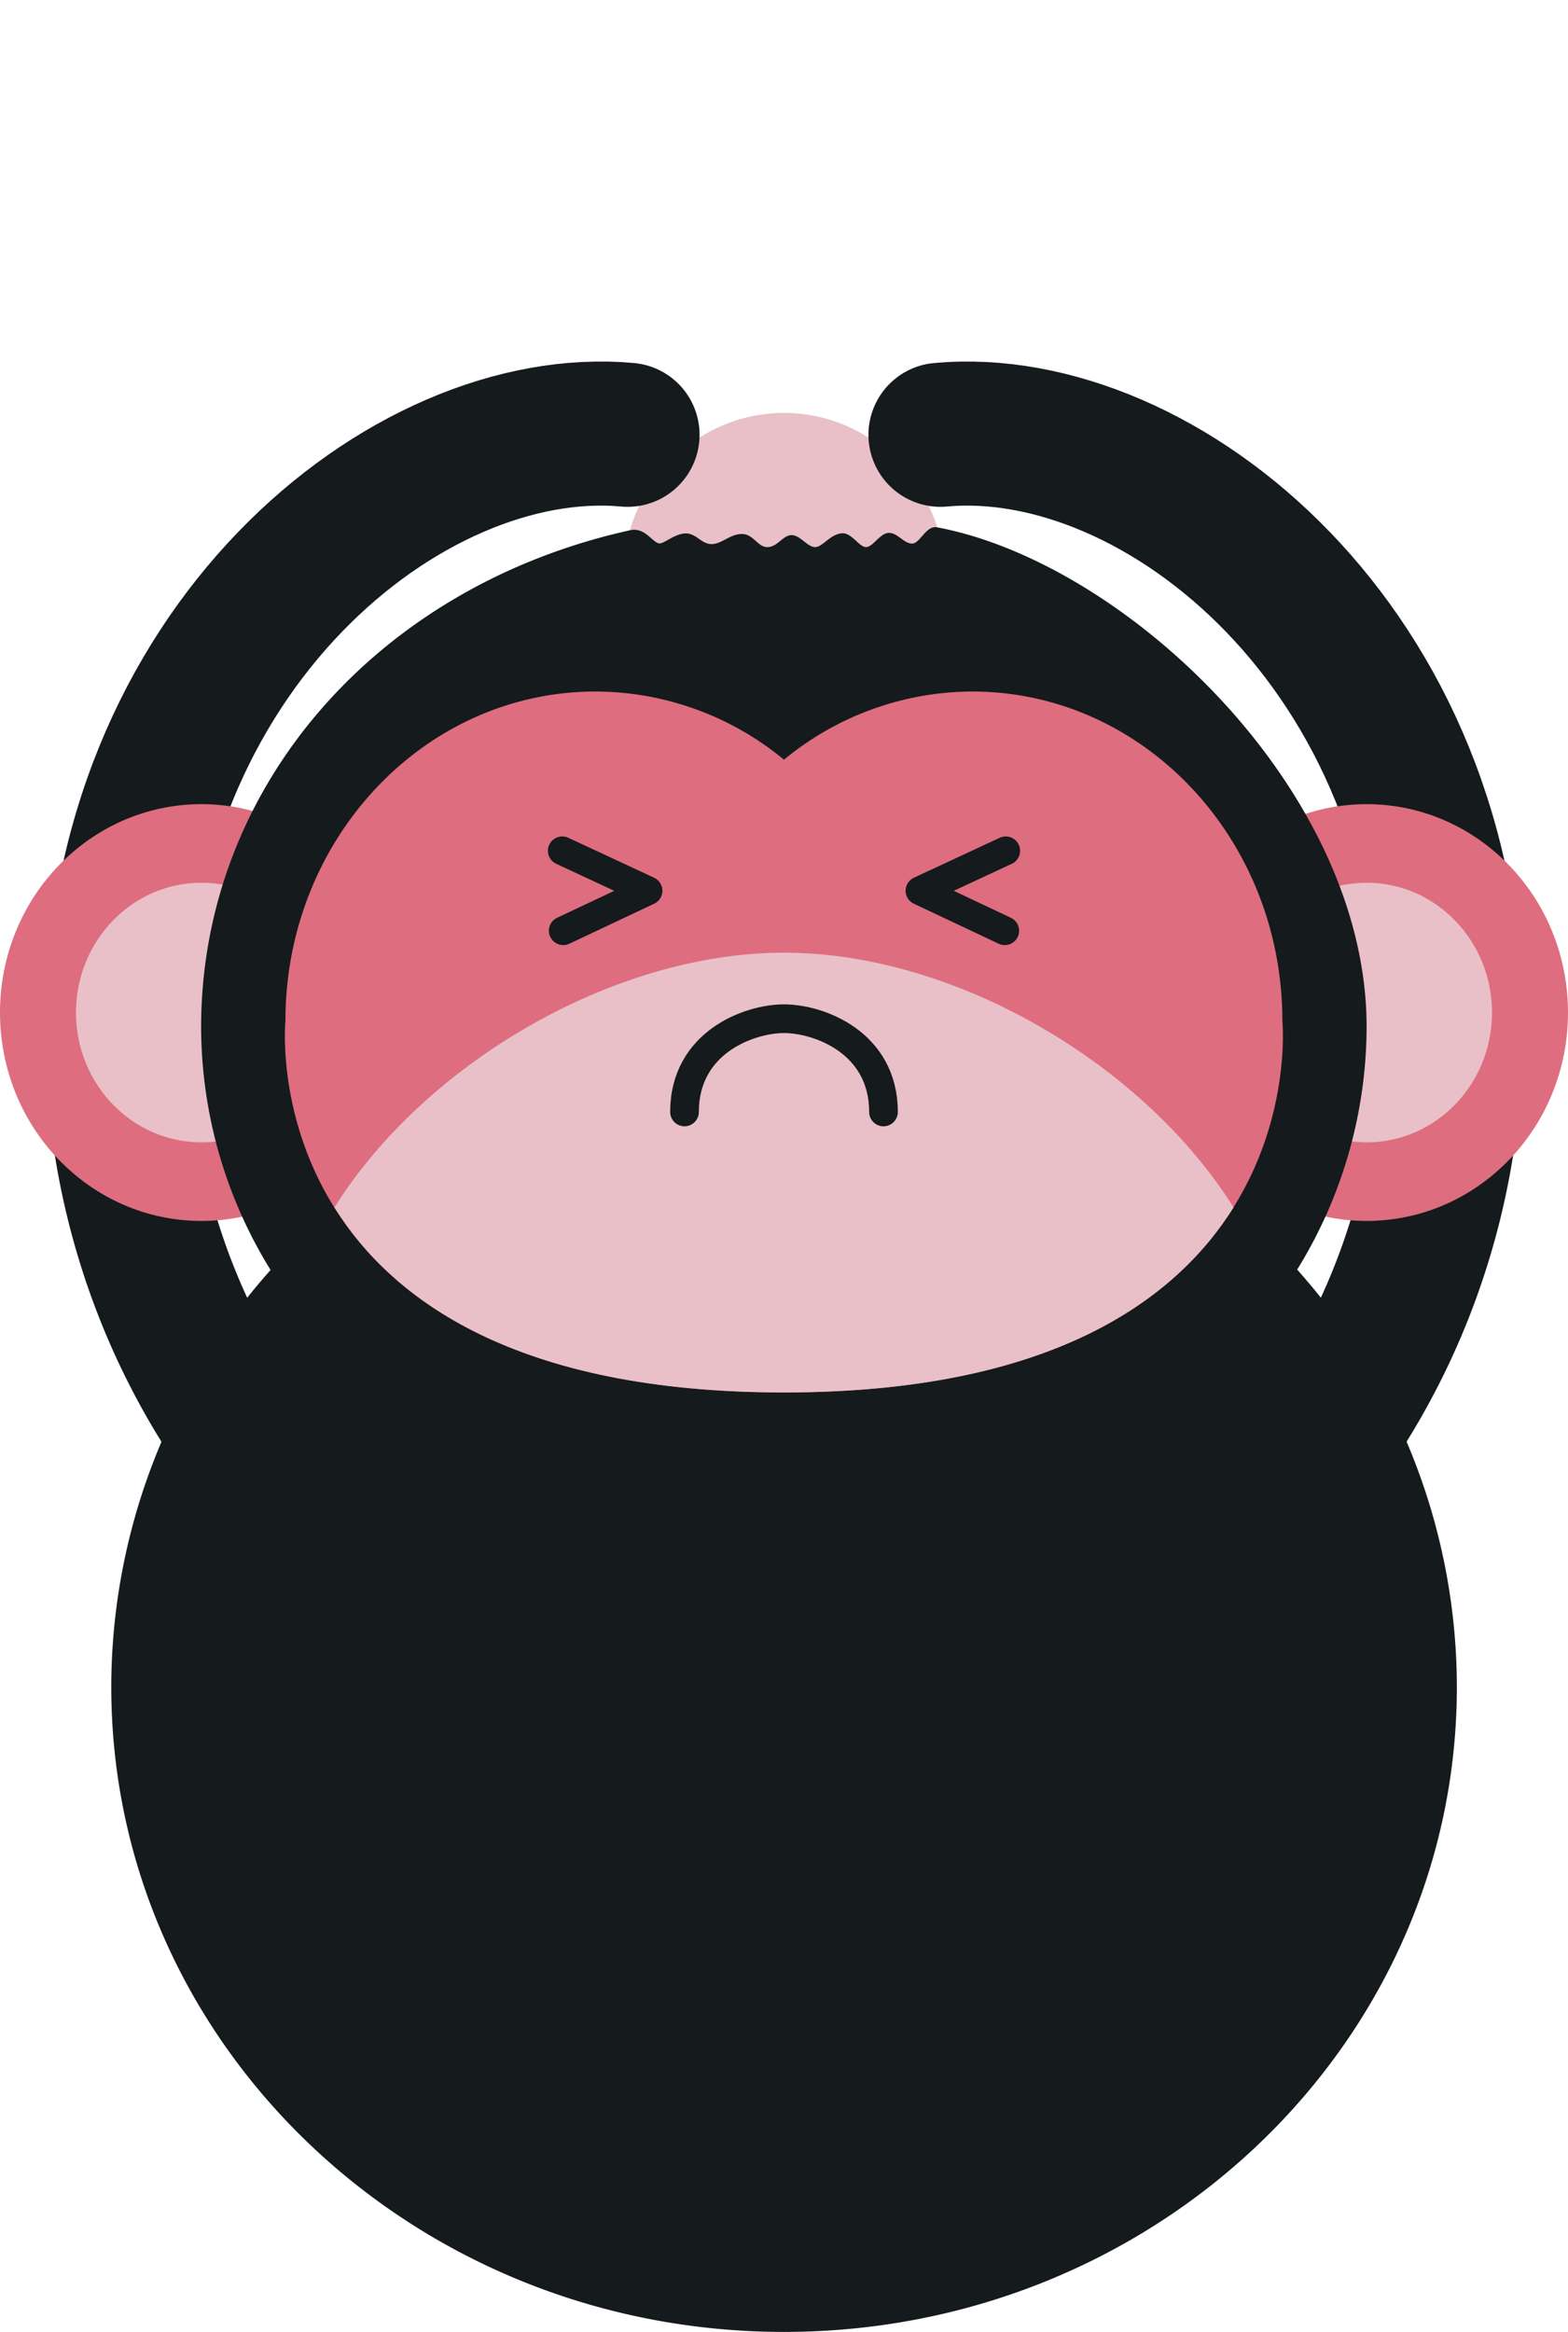 <svg xmlns="http://www.w3.org/2000/svg" viewBox="0 0 239.56 356.07"><defs><style>.cls-1{fill:#e9c0c8;}.cls-2,.cls-5,.cls-6{fill:none;stroke:#151a1c;stroke-linecap:round;}.cls-2,.cls-5{stroke-linejoin:round;}.cls-2{stroke-width:22px;}.cls-3{fill:#de6d80;}.cls-4{fill:#151a1c;}.cls-5,.cls-6{stroke-width:4.38px;}.cls-6{stroke-miterlimit:10;}.cls-7{fill:#ff8200;opacity:0;}</style></defs><title>ouch_2</title><g id="Layer_2" data-name="Layer 2"><g id="mon_end2_copy_2" data-name="mon_end2 copy 2"><ellipse class="cls-1" cx="119.78" cy="88.56" rx="24.67" ry="25.51"/><path class="cls-2" d="M119.78,262.82c-56.28,0-101.9-47.2-101.9-105.43s44.39-94.09,78-91"/><path class="cls-2" d="M119.78,262.82c56.28,0,101.9-47.2,101.9-105.43s-44.39-94.09-78-91"/><g id="Ears"><ellipse class="cls-3" cx="208.79" cy="154.61" rx="30.77" ry="31.82"/><ellipse class="cls-1" cx="208.79" cy="154.61" rx="19.16" ry="19.82"/><ellipse class="cls-3" cx="30.77" cy="154.61" rx="30.77" ry="31.82"/><ellipse class="cls-1" cx="30.77" cy="154.61" rx="19.16" ry="19.82"/></g><path class="cls-4" d="M198.18,193.86a70.65,70.65,0,0,0,10.61-37.08c0-36.14-36.76-70.82-65.6-76.26-1.74-.33-2.6,2.48-3.85,2.48s-2.18-1.63-3.53-1.63-2.43,2.17-3.49,2.17-2.17-2.16-3.62-2.11c-1.83.08-3,2.11-4.17,2.11s-2.27-1.83-3.59-1.83-2.16,1.83-3.69,1.83-2.11-2-3.91-2-3.07,1.54-4.63,1.54-2.31-1.63-3.93-1.63-3.32,1.56-4,1.53c-1.11-.06-2.2-2.57-4.58-2-38.62,8.56-65.47,39.23-65.47,75.86a70.65,70.65,0,0,0,10.61,37.08A95.74,95.74,0,0,0,17,257.57c0,54.4,46,98.5,102.79,98.5s102.79-44.1,102.79-98.5A95.74,95.74,0,0,0,198.18,193.86Z"/><path id="Face" class="cls-3" d="M195.92,155.85c0-27.76-21.22-50.26-47.39-50.26A45.41,45.41,0,0,0,119.78,116,45.41,45.41,0,0,0,91,105.59c-26.17,0-47.39,22.5-47.39,50.26,0,0-5.71,56.77,76.14,56.77S195.92,155.85,195.92,155.85Z"/><path class="cls-1" d="M119.78,145.47c-26.39,0-55.16,17.25-68.68,38.9,8.84,14.15,27.88,28.25,68.68,28.25s59.83-14.1,68.68-28.25C174.94,162.72,146.17,145.47,119.78,145.47Z"/><g id="Eyes"><polyline class="cls-5" points="85.9 129.91 99.01 136.01 86.05 142.12"/><polyline class="cls-5" points="153.66 129.91 140.55 136.01 153.51 142.12"/></g><path class="cls-6" d="M104.58,169.79c0-10.63,9.89-14.24,15.2-14.24s15.2,3.61,15.2,14.24"/><rect class="cls-7" width="239.56" height="356.07"/></g></g></svg>